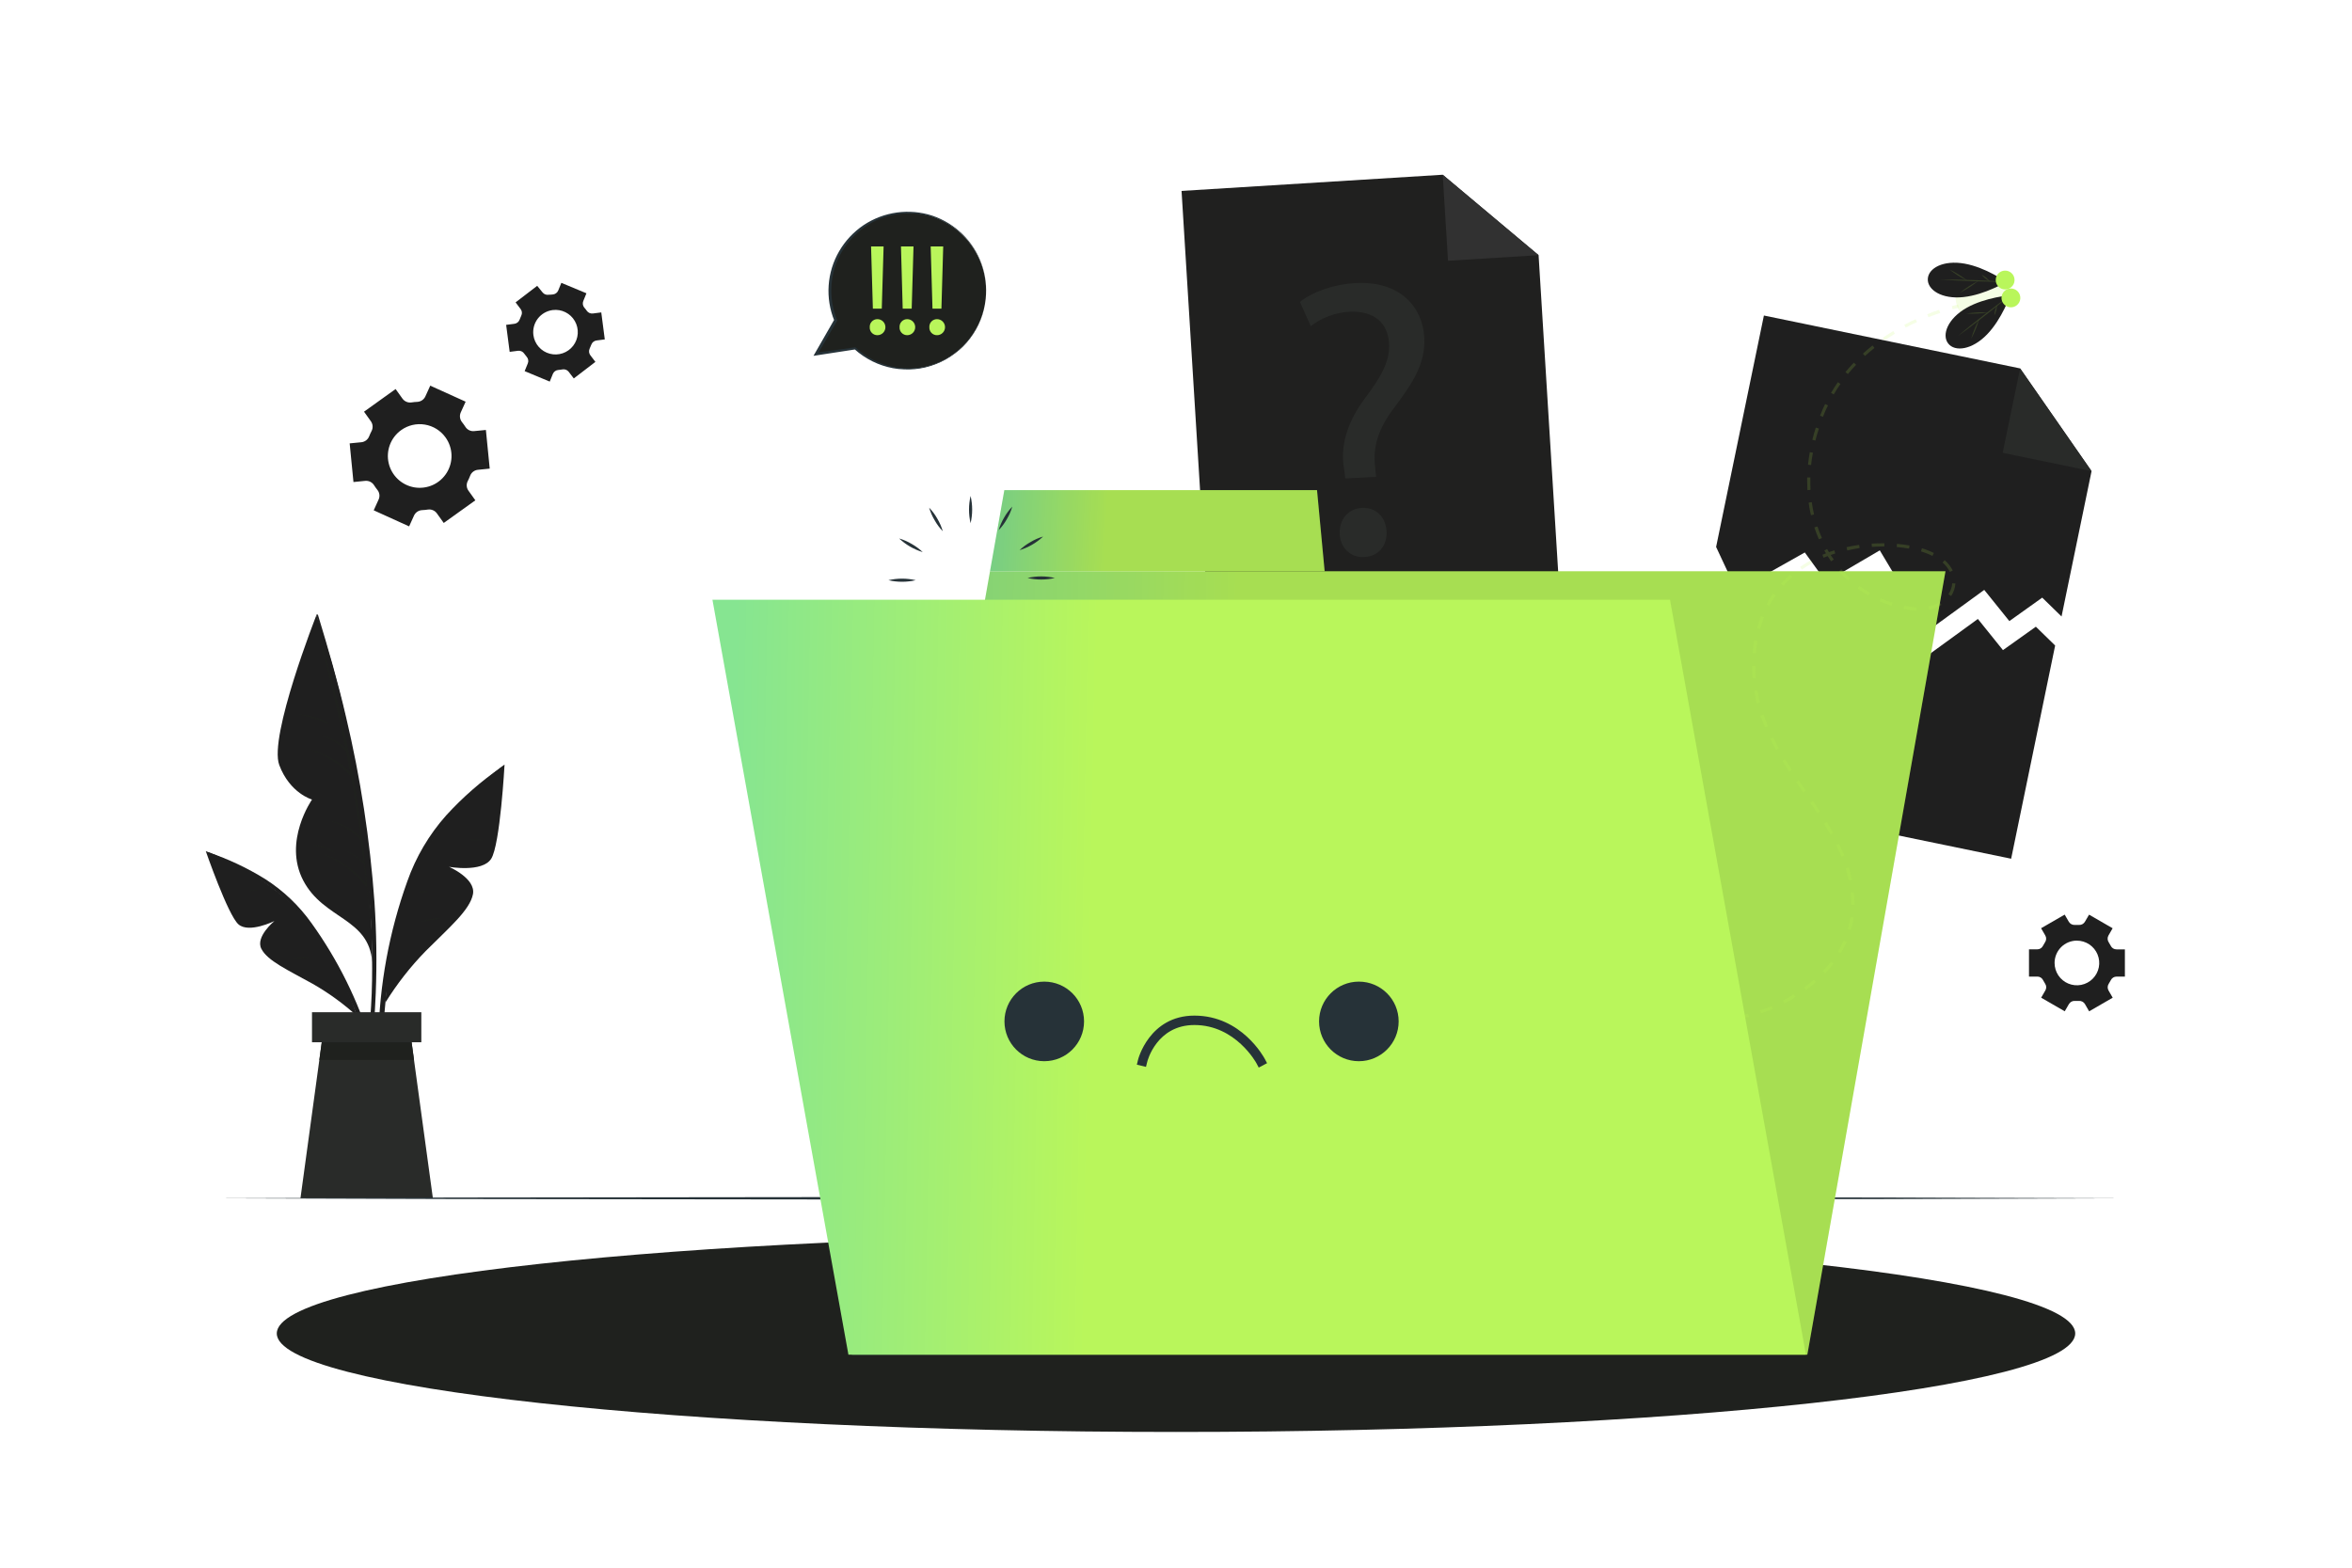 <svg width="417" height="278" viewBox="0 0 417 278" fill="none" xmlns="http://www.w3.org/2000/svg">
<path d="M370.824 83.551L365.503 109.322L362.078 105.98L356.251 110.139L351.798 104.607L341.812 111.868L333.278 97.596L323.759 103.172L319.984 97.968L307.896 104.779L304.26 96.99L312.733 55.951L358.159 65.331L370.824 83.551Z" fill="#1F1F1F"/>
<path d="M358.158 65.33L370.824 83.55L355.067 80.298L358.158 65.33Z" fill="#292B29"/>
<path d="M364.369 114.47L356.568 152.278L295.381 139.646L303.126 102.144L306.762 109.928L318.855 103.117L322.625 108.321L332.149 102.75L340.678 117.022L350.669 109.761L355.117 115.287L360.95 111.134L364.369 114.47Z" fill="#1F1F1F"/>
<path d="M276.793 110.038L214.438 113.897L209.484 33.855L255.788 30.986L272.785 45.248L276.793 110.038Z" fill="#20201F"/>
<path d="M255.788 30.986L272.785 45.248L256.727 46.243L255.788 30.986Z" fill="#313131"/>
<path d="M238.524 84.846L238.279 83.039C237.651 79.297 238.674 75.111 241.927 70.735C244.862 66.843 246.453 64.063 246.275 60.905C246.074 57.346 243.711 55.1 239.314 55.278C236.8 55.409 234.386 56.301 232.391 57.836L230.473 53.538C232.697 51.731 236.589 50.396 240.287 50.202C248.31 49.757 252.213 54.505 252.519 59.804C252.785 64.547 250.328 68.111 247.203 72.275C244.334 76.073 243.395 79.203 243.8 82.745L243.973 84.557L238.524 84.846ZM237.534 94.693C237.39 92.113 239.03 90.2 241.471 90.067C243.912 89.934 245.691 91.646 245.835 94.231C245.969 96.672 244.473 98.641 241.893 98.785C239.43 98.924 237.651 97.134 237.512 94.693H237.534Z" fill="#292B29"/>
<path d="M82.555 71.23L76.283 68.389L75.41 70.307C75.281 70.581 75.08 70.815 74.829 70.983C74.577 71.152 74.284 71.249 73.981 71.263C73.637 71.275 73.293 71.308 72.953 71.363C72.654 71.408 72.349 71.37 72.07 71.254C71.791 71.139 71.548 70.95 71.368 70.707L70.139 68.989L64.54 73.004L65.769 74.722C65.94 74.969 66.041 75.259 66.06 75.56C66.08 75.86 66.018 76.16 65.88 76.428C65.722 76.734 65.579 77.048 65.452 77.368C65.342 77.65 65.157 77.897 64.917 78.083C64.677 78.268 64.391 78.384 64.09 78.419L61.994 78.625L62.667 85.48L64.774 85.269C65.076 85.245 65.379 85.303 65.651 85.439C65.922 85.574 66.151 85.78 66.314 86.036C66.403 86.181 66.498 86.32 66.598 86.459C66.698 86.598 66.798 86.731 66.903 86.865C67.095 87.098 67.219 87.38 67.26 87.679C67.301 87.979 67.259 88.284 67.137 88.56L66.258 90.495L72.536 93.342L73.409 91.413C73.539 91.139 73.741 90.906 73.994 90.738C74.247 90.57 74.54 90.475 74.843 90.462C75.184 90.448 75.524 90.414 75.861 90.362C76.159 90.317 76.465 90.355 76.744 90.471C77.023 90.586 77.265 90.775 77.445 91.018L78.674 92.736L84.278 88.722L83.05 87.004C82.874 86.758 82.77 86.468 82.75 86.166C82.73 85.864 82.796 85.563 82.939 85.297C83.093 84.993 83.233 84.681 83.356 84.362C83.462 84.078 83.647 83.829 83.887 83.643C84.128 83.458 84.415 83.343 84.718 83.312L86.825 83.1L86.147 76.245L84.039 76.451C83.739 76.477 83.437 76.42 83.168 76.285C82.898 76.151 82.67 75.945 82.51 75.689C82.416 75.544 82.321 75.405 82.221 75.266C82.121 75.127 82.021 74.988 81.915 74.861C81.725 74.624 81.602 74.34 81.561 74.04C81.52 73.739 81.562 73.432 81.682 73.154L82.555 71.23ZM78.996 77.574C79.647 78.481 80.013 79.561 80.05 80.677C80.086 81.792 79.791 82.894 79.201 83.841C78.612 84.789 77.755 85.541 76.738 86.002C75.721 86.462 74.591 86.611 73.489 86.429C72.388 86.247 71.365 85.742 70.551 84.979C69.736 84.216 69.166 83.228 68.913 82.141C68.66 81.054 68.735 79.916 69.128 78.872C69.522 77.827 70.216 76.923 71.124 76.273C72.34 75.401 73.853 75.049 75.329 75.293C76.806 75.537 78.125 76.357 78.996 77.574Z" fill="#1F1F1F"/>
<path d="M366.059 162.191L361.878 164.604L362.618 165.883C362.728 166.067 362.783 166.278 362.776 166.492C362.769 166.706 362.701 166.914 362.579 167.09C362.451 167.29 362.328 167.496 362.217 167.712C362.126 167.904 361.982 168.066 361.801 168.178C361.621 168.291 361.412 168.349 361.2 168.346H359.732V173.178H361.211C361.423 173.175 361.632 173.234 361.812 173.346C361.993 173.458 362.137 173.62 362.228 173.812C362.34 174.029 362.462 174.234 362.59 174.435C362.712 174.611 362.78 174.818 362.787 175.032C362.794 175.246 362.739 175.458 362.629 175.641L361.889 176.92L366.07 179.333L366.815 178.049C366.923 177.866 367.08 177.718 367.267 177.62C367.455 177.521 367.666 177.477 367.877 177.493H368.589C368.8 177.478 369.011 177.522 369.199 177.621C369.386 177.719 369.543 177.867 369.651 178.049L370.396 179.338L374.572 176.925L373.832 175.641C373.727 175.457 373.675 175.246 373.683 175.034C373.691 174.822 373.758 174.616 373.877 174.44C374.005 174.24 374.127 174.029 374.238 173.817C374.329 173.626 374.474 173.464 374.654 173.352C374.834 173.239 375.043 173.181 375.256 173.184H376.734V168.352H375.244C375.032 168.354 374.823 168.296 374.643 168.184C374.463 168.071 374.318 167.91 374.227 167.718C374.116 167.507 373.993 167.295 373.866 167.095C373.747 166.919 373.68 166.713 373.672 166.501C373.664 166.289 373.716 166.079 373.821 165.894L374.561 164.61L370.385 162.197L369.64 163.465C369.532 163.647 369.376 163.795 369.188 163.894C369 163.992 368.789 164.036 368.578 164.021H368.222H367.866C367.654 164.035 367.443 163.991 367.254 163.892C367.066 163.794 366.909 163.646 366.799 163.465L366.059 162.191ZM368.222 166.806C369.006 166.805 369.772 167.036 370.424 167.471C371.075 167.906 371.584 168.524 371.884 169.247C372.184 169.971 372.263 170.767 372.111 171.536C371.958 172.304 371.581 173.01 371.027 173.564C370.473 174.118 369.767 174.495 368.999 174.648C368.23 174.8 367.434 174.722 366.71 174.421C365.987 174.121 365.368 173.613 364.934 172.961C364.499 172.309 364.268 171.543 364.269 170.759C364.268 170.24 364.37 169.725 364.568 169.245C364.767 168.765 365.058 168.328 365.425 167.96C365.792 167.593 366.228 167.301 366.708 167.102C367.188 166.903 367.703 166.801 368.222 166.801V166.806Z" fill="#1F1F1F"/>
<path d="M95.243 50.685L91.412 53.621L92.296 54.794C92.428 54.961 92.509 55.163 92.53 55.375C92.55 55.587 92.51 55.8 92.413 55.99C92.306 56.206 92.213 56.429 92.135 56.657C92.066 56.858 91.943 57.035 91.779 57.17C91.615 57.304 91.416 57.391 91.206 57.419L89.738 57.608L90.361 62.395L91.829 62.206C92.043 62.176 92.26 62.207 92.457 62.296C92.654 62.384 92.822 62.526 92.941 62.706C93.075 62.9 93.22 63.085 93.375 63.262C93.518 63.42 93.613 63.615 93.648 63.825C93.684 64.035 93.658 64.251 93.575 64.446L93.019 65.814L97.467 67.666L98.023 66.298C98.106 66.102 98.242 65.933 98.415 65.81C98.589 65.687 98.794 65.615 99.007 65.603L99.363 65.564L99.713 65.508C99.919 65.47 100.131 65.488 100.327 65.561C100.523 65.635 100.695 65.761 100.825 65.925L101.731 67.11L105.562 64.174L104.667 63.001C104.538 62.831 104.458 62.629 104.438 62.417C104.417 62.205 104.456 61.991 104.55 61.8C104.656 61.585 104.748 61.364 104.828 61.138C104.897 60.937 105.02 60.76 105.184 60.625C105.348 60.491 105.546 60.404 105.757 60.377L107.225 60.188L106.602 55.4L105.134 55.589C104.921 55.62 104.704 55.589 104.507 55.502C104.31 55.414 104.142 55.273 104.022 55.094C103.883 54.894 103.738 54.705 103.583 54.538C103.453 54.378 103.369 54.185 103.34 53.98C103.311 53.776 103.337 53.567 103.416 53.377L103.972 52.009L99.524 50.157L98.968 51.525C98.884 51.72 98.748 51.889 98.574 52.011C98.4 52.134 98.196 52.206 97.984 52.22L97.628 52.253L97.3 52.264C97.094 52.303 96.882 52.285 96.686 52.211C96.49 52.138 96.317 52.012 96.188 51.847L95.243 50.685ZM97.984 54.983C98.758 54.884 99.545 55.016 100.245 55.363C100.944 55.71 101.525 56.256 101.915 56.933C102.304 57.61 102.484 58.387 102.432 59.166C102.381 59.945 102.099 60.692 101.624 61.311C101.148 61.931 100.5 62.395 99.761 62.647C99.022 62.898 98.225 62.925 97.47 62.724C96.715 62.523 96.037 62.103 95.521 61.517C95.005 60.931 94.674 60.205 94.57 59.431C94.501 58.915 94.534 58.39 94.668 57.886C94.802 57.383 95.035 56.911 95.352 56.497C95.669 56.084 96.065 55.737 96.517 55.477C96.968 55.218 97.467 55.05 97.984 54.983Z" fill="#1F1F1F"/>
<path d="M66.62 176.13C66.829 170.755 66.754 165.373 66.397 160.006C65.602 148.923 63.912 137.923 61.343 127.113C59.931 121.03 58.197 115.048 56.384 109.071C56.328 108.887 56.039 108.937 56.089 109.126C61.688 130.199 66.281 151.938 65.964 173.845C65.875 179.961 65.163 185.993 64.585 192.087C64.585 192.248 64.835 192.315 64.874 192.148C66.025 186.916 66.403 181.456 66.62 176.13Z" fill="#1F1F1F"/>
<path d="M56.089 109.11C56.089 109.11 47.616 130.628 49.512 135.665C51.408 140.702 55.322 141.781 55.322 141.781C55.322 141.781 50.135 149.187 53.76 156.131C57.385 163.076 65.436 162.748 65.992 170.621C65.975 170.66 66.42 137.739 56.089 109.11Z" fill="#1F1F1F"/>
<path d="M65.052 157.065C65.066 157.029 65.066 156.989 65.052 156.953C63.94 142.263 61.183 127.744 56.834 113.669C56.834 113.63 56.751 113.641 56.762 113.669C58.441 119.97 59.924 126.297 61.21 132.651C60.071 131.571 58.679 130.795 57.162 130.393C57.162 130.393 57.118 130.427 57.162 130.438C58.756 131.022 60.188 131.974 61.343 133.218C61.588 134.469 61.833 135.714 62.061 136.965C60.165 134.847 57.54 133.796 54.911 132.795C54.905 132.798 54.9 132.802 54.896 132.807C54.892 132.813 54.891 132.819 54.891 132.826C54.891 132.832 54.892 132.839 54.896 132.844C54.9 132.849 54.905 132.854 54.911 132.856C57.652 133.968 60.376 135.403 62.233 137.766C62.878 141.335 63.445 144.918 63.934 148.513C62.566 147.079 60.81 146.073 58.88 145.617C58.819 145.617 58.786 145.689 58.847 145.705C60.829 146.289 62.599 147.437 63.94 149.008H63.973C64.14 150.268 64.299 151.534 64.451 152.806C63.392 151.909 62.197 151.189 60.91 150.671C60.876 150.671 60.854 150.709 60.91 150.721C62.223 151.29 63.426 152.086 64.463 153.072C64.463 153.072 64.49 153.072 64.507 153.072C64.646 154.279 64.785 155.486 64.907 156.692C62.998 154.384 60.52 152.613 57.718 151.555C57.707 151.555 57.695 151.559 57.687 151.568C57.679 151.576 57.674 151.587 57.674 151.599C57.674 151.611 57.679 151.622 57.687 151.631C57.695 151.639 57.707 151.644 57.718 151.644C60.485 152.863 62.916 154.735 64.802 157.098C64.823 157.124 64.851 157.143 64.882 157.153C64.914 157.163 64.948 157.163 64.98 157.154C65.163 159.005 65.33 160.856 65.463 162.714C65.463 162.741 65.508 162.741 65.508 162.714C65.363 160.849 65.211 158.966 65.052 157.065Z" fill="#1F211E"/>
<path d="M58.241 128.275C56.706 127.32 54.953 126.772 53.148 126.685C53.139 126.685 53.131 126.688 53.124 126.694C53.118 126.701 53.115 126.709 53.115 126.718C53.115 126.727 53.118 126.735 53.124 126.742C53.131 126.748 53.139 126.751 53.148 126.751C54.894 127.082 56.587 127.643 58.185 128.419C58.252 128.436 58.302 128.319 58.241 128.275Z" fill="#1F211E"/>
<path d="M59.27 151.055C58.09 150.378 56.791 149.934 55.444 149.748C55.4 149.748 55.394 149.809 55.444 149.82C56.76 150.084 58.032 150.53 59.225 151.144C59.275 151.171 59.32 151.082 59.27 151.055Z" fill="#1F211E"/>
<path d="M88.904 136.037C85.32 138.515 82.028 141.391 79.091 144.61C76.062 148.019 73.726 151.985 72.213 156.286C68.993 165.248 67.261 174.676 67.087 184.198C66.979 189.47 67.485 194.738 68.594 199.893C68.603 199.931 68.626 199.964 68.658 199.984C68.691 200.005 68.73 200.013 68.767 200.006C68.805 199.999 68.839 199.977 68.862 199.946C68.884 199.915 68.894 199.876 68.888 199.838C67.508 190.74 67.561 181.481 69.044 172.399C70.501 163.503 72.786 153.818 78.446 146.584C81.526 142.642 85.368 139.545 89.166 136.343C89.366 136.165 89.11 135.892 88.904 136.037Z" fill="#1F1F1F"/>
<path d="M68.332 177.781C70.373 174.481 72.771 171.416 75.483 168.641C79.725 164.398 83.294 161.385 83.85 158.582C84.406 155.78 79.603 153.712 79.603 153.712C79.603 153.712 85.468 154.768 87.075 152.305C88.682 149.842 89.455 135.575 89.455 135.575C89.455 135.575 78.78 143.198 73.803 153.884C68.827 164.571 68.332 177.781 68.332 177.781Z" fill="#1F1F1F"/>
<path d="M85.624 148.958C84.921 148.854 84.209 148.83 83.5 148.886C83.417 148.886 83.422 149.031 83.5 149.036C84.201 149.036 84.907 149.003 85.607 149.036C85.615 149.034 85.623 149.03 85.628 149.024C85.634 149.018 85.638 149.011 85.64 149.003C85.641 148.994 85.641 148.986 85.638 148.978C85.635 148.97 85.63 148.964 85.624 148.958Z" fill="#1F211E"/>
<path d="M77.957 162.797C76.829 162.82 75.715 163.042 74.665 163.453C74.665 163.453 74.665 163.509 74.665 163.503C75.777 163.242 76.85 163.136 77.951 162.947C77.966 162.941 77.978 162.931 77.987 162.918C77.996 162.905 78.001 162.889 78.001 162.874C78.002 162.858 77.998 162.842 77.99 162.829C77.982 162.815 77.971 162.804 77.957 162.797Z" fill="#1F211E"/>
<path d="M75.655 158.016C75.187 158.012 74.72 158.053 74.259 158.138C74.251 158.141 74.243 158.147 74.238 158.154C74.233 158.162 74.23 158.171 74.23 158.18C74.23 158.189 74.233 158.198 74.238 158.205C74.243 158.213 74.251 158.218 74.259 158.222C74.725 158.249 75.193 158.228 75.655 158.16C75.674 158.16 75.692 158.153 75.706 158.139C75.72 158.126 75.727 158.107 75.727 158.088C75.727 158.069 75.72 158.051 75.706 158.037C75.692 158.023 75.674 158.016 75.655 158.016Z" fill="#1F211E"/>
<path d="M37.035 151.171C40.51 152.349 43.839 153.918 46.96 155.847C50.198 157.905 53.005 160.571 55.227 163.698C59.903 170.206 63.483 177.435 65.825 185.098C67.131 189.342 67.937 193.723 68.227 198.153C68.221 198.182 68.205 198.208 68.182 198.226C68.159 198.244 68.131 198.255 68.102 198.255C68.072 198.255 68.044 198.244 68.021 198.226C67.998 198.208 67.983 198.182 67.977 198.153C66.995 190.472 64.815 182.992 61.516 175.985C58.274 169.119 54.188 161.813 47.938 157.265C44.536 154.791 40.71 153.167 36.896 151.455C36.696 151.388 36.835 151.105 37.035 151.171Z" fill="#1F1F1F"/>
<path d="M63.334 180.2C60.918 178.003 58.269 176.077 55.433 174.457C51.019 172.005 47.432 170.393 46.337 168.252C45.242 166.111 48.65 163.331 48.65 163.331C48.65 163.331 44.146 165.555 42.278 163.915C40.41 162.275 36.485 150.933 36.485 150.933C36.485 150.933 46.888 154.63 53.376 162.13C59.864 169.631 63.334 180.2 63.334 180.2Z" fill="#1F1F1F"/>
<path d="M54.699 169.759C53.676 169.687 52.65 169.814 51.675 170.131C51.675 170.131 51.675 170.181 51.675 170.176C52.669 170.005 53.674 169.901 54.683 169.864C54.755 169.864 54.772 169.764 54.699 169.759Z" fill="#1F211E"/>
<path d="M45.625 157.86C45.159 157.822 44.689 157.848 44.23 157.938C44.18 157.938 44.196 158.027 44.23 158.021C44.691 157.971 45.142 157.988 45.598 157.976C45.612 157.977 45.626 157.973 45.637 157.964C45.648 157.956 45.656 157.943 45.66 157.93C45.663 157.916 45.661 157.901 45.655 157.889C45.649 157.876 45.638 157.866 45.625 157.86Z" fill="#1F211E"/>
<path d="M76.75 212.492H53.27L56.617 187.967L57.474 181.679H72.547L73.403 187.967L76.75 212.492Z" fill="#292B29"/>
<path d="M73.403 187.967H56.617L57.474 181.679H72.547L73.403 187.967Z" fill="#1F211E"/>
<path d="M74.699 179.499H55.316V184.826H74.699V179.499Z" fill="#292B29"/>
<path d="M38.342 212.492L80.603 212.358L122.865 212.308L207.388 212.214L291.911 212.308L334.173 212.358L376.434 212.492L334.173 212.631L291.911 212.675L207.388 212.77L122.865 212.675L80.603 212.625L38.342 212.492Z" fill="#263238"/>
<path d="M208.5 253.931C296.549 253.931 367.927 246.11 367.927 236.462C367.927 226.814 296.549 218.992 208.5 218.992C120.451 218.992 49.073 226.814 49.073 236.462C49.073 246.11 120.451 253.931 208.5 253.931Z" fill="#1F211E"/>
<path d="M320.434 240.22H151.032L175.524 101.304H344.926L320.434 240.22Z" fill="url(#paint0_linear_548_930)"/>
<path d="M233.503 86.914H178.065L175.524 101.303H234.854L233.503 86.914Z" fill="url(#paint1_linear_548_930)"/>
<g opacity="0.1">
<path d="M320.434 240.22H151.032L175.524 101.304H344.926L320.434 240.22Z" fill="black"/>
<path d="M233.503 86.914H178.065L175.524 101.303H234.854L233.503 86.914Z" fill="black"/>
</g>
<path d="M172.082 92.785C171.711 91.194 171.711 89.539 172.082 87.948C172.453 89.539 172.453 91.194 172.082 92.785Z" fill="#263238"/>
<path d="M167.156 94.209C166.59 93.621 166.102 92.964 165.705 92.251C165.288 91.554 164.961 90.807 164.732 90.027C165.299 90.611 165.787 91.267 166.183 91.979C166.599 92.679 166.925 93.428 167.156 94.209Z" fill="#263238"/>
<path d="M163.597 97.906C162.035 97.431 160.603 96.603 159.411 95.487C160.19 95.714 160.938 96.039 161.635 96.455C162.347 96.855 163.006 97.342 163.597 97.906Z" fill="#263238"/>
<path d="M162.352 102.888C160.761 103.259 159.106 103.259 157.515 102.888C159.106 102.518 160.761 102.518 162.352 102.888Z" fill="#263238"/>
<path d="M163.798 107.814C163.208 108.378 162.551 108.865 161.84 109.266C161.143 109.681 160.396 110.006 159.616 110.233C160.204 109.667 160.861 109.179 161.574 108.782C162.27 108.364 163.017 108.039 163.798 107.814Z" fill="#263238"/>
<path d="M167.489 111.367C167.016 112.932 166.189 114.366 165.071 115.559C165.297 114.779 165.624 114.031 166.044 113.335C166.44 112.621 166.926 111.959 167.489 111.367Z" fill="#263238"/>
<path d="M172.471 112.596C172.665 113.387 172.758 114.2 172.749 115.014C172.761 115.829 172.668 116.642 172.471 117.433C172.272 116.643 172.178 115.829 172.193 115.014C172.184 114.2 172.277 113.387 172.471 112.596Z" fill="#263238"/>
<path d="M177.397 111.201C177.963 111.788 178.451 112.445 178.849 113.158C179.266 113.854 179.592 114.601 179.816 115.382C178.698 114.189 177.871 112.754 177.397 111.189V111.201Z" fill="#263238"/>
<path d="M180.95 107.475C181.73 107.699 182.478 108.024 183.174 108.442C183.886 108.839 184.544 109.327 185.131 109.893C184.351 109.669 183.603 109.344 182.907 108.926C182.195 108.529 181.537 108.041 180.95 107.475Z" fill="#263238"/>
<path d="M182.179 102.493C183.772 102.122 185.429 102.122 187.022 102.493C185.429 102.863 183.772 102.863 182.179 102.493Z" fill="#263238"/>
<path d="M180.756 97.567C181.344 97.004 182.002 96.519 182.713 96.121C183.407 95.7 184.155 95.373 184.937 95.148C183.744 96.266 182.309 97.094 180.744 97.567H180.756Z" fill="#263238"/>
<path d="M177.058 94.014C177.287 93.236 177.612 92.488 178.026 91.79C178.423 91.078 178.911 90.42 179.477 89.833C179.252 90.613 178.927 91.361 178.509 92.057C178.112 92.769 177.624 93.427 177.058 94.014Z" fill="#263238"/>
<path d="M320.184 240.22H150.42L126.312 106.347H296.081L320.184 240.22Z" fill="url(#paint2_linear_548_930)"/>
<path d="M185.142 188.184C189.039 188.184 192.198 185.025 192.198 181.128C192.198 177.231 189.039 174.072 185.142 174.072C181.246 174.072 178.087 177.231 178.087 181.128C178.087 185.025 181.246 188.184 185.142 188.184Z" fill="#263238"/>
<path d="M240.92 188.184C244.817 188.184 247.976 185.025 247.976 181.128C247.976 177.231 244.817 174.072 240.92 174.072C237.024 174.072 233.865 177.231 233.865 181.128C233.865 185.025 237.024 188.184 240.92 188.184Z" fill="#263238"/>
<path d="M223.167 189.313L222.778 188.573C222.745 188.506 219.097 181.768 211.764 181.768C205.092 181.768 203.424 188.112 203.379 188.384L203.179 189.19L201.561 188.801L201.756 187.989C201.756 187.911 203.746 180.1 211.764 180.1C220.104 180.1 224.09 187.483 224.257 187.8L224.646 188.534L223.167 189.313Z" fill="#263238"/>
<path d="M308.975 180.589L308.858 180.033C309.219 179.955 309.575 179.872 309.931 179.777L310.07 180.333C309.692 180.428 309.342 180.511 308.975 180.589Z" fill="#BEF856" fill-opacity="0.15"/>
<path d="M312.222 179.694L312.044 179.171C312.739 178.932 313.434 178.671 314.107 178.387L314.324 178.899C313.64 179.188 312.933 179.455 312.222 179.694ZM316.364 177.92L316.114 177.431C316.764 177.092 317.415 176.725 318.032 176.319L318.321 176.791C317.687 177.231 317.026 177.603 316.364 177.92ZM320.189 175.568L319.861 175.118C320.462 174.679 321.04 174.217 321.585 173.744L321.952 174.161C321.368 174.667 320.812 175.14 320.184 175.59L320.189 175.568ZM323.581 172.61L323.175 172.227C323.687 171.671 324.17 171.115 324.615 170.559L325.054 170.898C324.593 171.509 324.098 172.082 323.592 172.632L323.581 172.61ZM326.333 169.052L325.861 168.757C326.245 168.136 326.587 167.49 326.884 166.822L327.395 167.05C327.081 167.746 326.724 168.422 326.328 169.074L326.333 169.052ZM328.173 164.926L327.617 164.771C327.821 164.073 327.971 163.361 328.068 162.641L328.624 162.713C328.532 163.469 328.379 164.217 328.168 164.949L328.173 164.926ZM328.791 160.478H328.235V160.317C328.235 159.644 328.196 158.96 328.129 158.288L328.685 158.232C328.758 158.925 328.795 159.621 328.796 160.317L328.791 160.478ZM327.79 156.125C327.64 155.408 327.455 154.699 327.234 154.001L327.79 153.834C328.018 154.557 328.212 155.291 328.346 156.008L327.79 156.125ZM326.472 151.938C326.205 151.282 325.916 150.609 325.56 149.931L326.061 149.681C326.4 150.37 326.711 151.06 326.984 151.727L326.472 151.938ZM324.526 147.974C324.181 147.368 323.803 146.728 323.414 146.072L323.887 145.778C324.293 146.439 324.676 147.084 324.999 147.701L324.526 147.974ZM322.202 144.199C321.796 143.587 321.385 142.97 320.962 142.353L321.424 142.041C321.846 142.659 322.258 143.276 322.664 143.898L322.202 144.199ZM319.7 140.518C319.283 139.906 318.86 139.289 318.449 138.678L318.911 138.366C319.322 138.978 319.739 139.595 320.156 140.201L319.7 140.518ZM317.215 136.815C316.809 136.192 316.414 135.558 316.025 134.925L316.497 134.635C316.887 135.269 317.281 135.892 317.682 136.515L317.215 136.815ZM314.896 132.995C314.518 132.322 314.168 131.655 313.851 131.016L314.351 130.766C314.663 131.4 315.013 132.056 315.38 132.723L314.896 132.995ZM312.922 128.992C312.628 128.297 312.366 127.591 312.122 126.901L312.678 126.724C312.911 127.396 313.173 128.091 313.462 128.775L312.922 128.992ZM311.477 124.75C311.293 124.027 311.132 123.287 311.01 122.526L311.566 122.437C311.688 123.148 311.838 123.871 312.022 124.583L311.477 124.75ZM310.732 120.302C310.676 119.618 310.648 118.928 310.648 118.239V118.056H311.204V118.233C311.204 118.906 311.204 119.585 311.288 120.252L310.732 120.302ZM311.288 115.854L310.732 115.798C310.732 115.648 310.76 115.492 310.776 115.331C310.843 114.736 310.926 114.141 311.026 113.574L311.582 113.669C311.488 114.225 311.405 114.808 311.338 115.392C311.36 115.565 311.36 115.715 311.316 115.87L311.288 115.854ZM312.061 111.528L311.505 111.378C311.71 110.644 311.949 109.927 312.216 109.243L312.733 109.443C312.481 110.132 312.265 110.833 312.088 111.545L312.061 111.528ZM339.766 108.287C339.455 108.287 339.132 108.242 338.815 108.198C338.382 108.136 337.948 108.064 337.52 107.981L337.631 107.425C338.042 107.503 338.471 107.575 338.893 107.636C339.193 107.675 339.499 107.703 339.794 107.719L339.766 108.287ZM342.051 108.114L341.934 107.558C342.632 107.414 343.301 107.155 343.914 106.791L344.203 107.264C343.548 107.669 342.83 107.962 342.079 108.131L342.051 108.114ZM313.662 107.453L313.167 107.191C313.521 106.528 313.913 105.886 314.34 105.268L314.796 105.584C314.39 106.19 314.02 106.819 313.69 107.469L313.662 107.453ZM335.346 107.419C334.628 107.192 333.923 106.926 333.233 106.624L333.461 106.113C334.129 106.41 334.814 106.668 335.513 106.885L335.346 107.419ZM345.91 105.685L345.448 105.373C345.844 104.799 346.079 104.129 346.127 103.433L346.683 103.472C346.635 104.269 346.374 105.039 345.927 105.701L345.91 105.685ZM331.231 105.601C330.581 105.223 329.952 104.809 329.347 104.361L329.675 103.916C330.263 104.351 330.876 104.752 331.509 105.117L331.231 105.601ZM316.164 103.866L315.752 103.494C316.256 102.934 316.792 102.405 317.359 101.909L317.726 102.326C317.181 102.814 316.665 103.334 316.181 103.883L316.164 103.866ZM327.612 102.927C327.058 102.417 326.533 101.877 326.038 101.309L326.455 100.942C326.937 101.493 327.447 102.019 327.984 102.515L327.612 102.927ZM345.71 101.42C345.391 100.785 344.951 100.218 344.414 99.752L344.781 99.335C345.372 99.846 345.857 100.467 346.21 101.164L345.71 101.42ZM319.455 100.981L319.138 100.525C319.761 100.1 320.405 99.709 321.068 99.352L321.329 99.841C320.69 100.194 320.071 100.58 319.472 100.997L319.455 100.981ZM324.648 99.535C324.437 99.235 324.231 98.929 324.037 98.612L323.314 98.896L323.103 98.384L323.742 98.129C323.642 97.962 323.542 97.795 323.447 97.628L323.931 97.356C324.042 97.55 324.154 97.745 324.27 97.912C324.582 97.8 324.899 97.695 325.221 97.595L325.382 98.151C325.11 98.234 324.826 98.323 324.571 98.418C324.743 98.69 324.921 98.974 325.127 99.213L324.648 99.535ZM342.624 98.579C342.086 98.311 341.528 98.084 340.956 97.9L340.589 97.784L340.75 97.228L341.128 97.35C341.724 97.54 342.304 97.776 342.863 98.056L342.624 98.579ZM327.512 97.584L327.395 97.028C328.112 96.866 328.857 96.733 329.619 96.627L329.702 97.183C328.969 97.3 328.24 97.439 327.529 97.6L327.512 97.584ZM338.465 97.283C337.77 97.161 337.036 97.067 336.286 97L336.33 96.444C337.103 96.51 337.853 96.605 338.554 96.733L338.465 97.283ZM331.876 96.961L331.838 96.405C332.499 96.366 333.161 96.344 333.817 96.344H334.089V96.9H333.822C333.194 96.916 332.538 96.933 331.893 96.978L331.876 96.961ZM322.48 95.632C322.18 94.954 321.924 94.248 321.674 93.53L322.23 93.358C322.463 94.059 322.725 94.748 323.014 95.41L322.48 95.632ZM321.073 91.362C320.907 90.645 320.768 89.9 320.662 89.138L321.218 89.06C321.324 89.794 321.457 90.522 321.618 91.228L321.073 91.362ZM320.451 86.914C320.423 86.414 320.406 85.902 320.406 85.391C320.406 85.151 320.406 84.907 320.406 84.668H320.962C320.962 84.907 320.962 85.14 320.962 85.379C320.962 85.88 320.962 86.386 321.001 86.87L320.451 86.914ZM321.112 82.466L320.556 82.41C320.634 81.676 320.74 80.926 320.868 80.186L321.424 80.281C321.273 81.02 321.168 81.732 321.096 82.477L321.112 82.466ZM321.874 78.124L321.318 77.99C321.496 77.273 321.702 76.55 321.93 75.827L322.486 76C322.235 76.728 322.03 77.434 321.857 78.135L321.874 78.124ZM323.208 73.915L322.691 73.715C322.964 73.019 323.247 72.325 323.586 71.652L324.087 71.896C323.753 72.564 323.459 73.242 323.192 73.948L323.208 73.915ZM325.121 69.95L324.637 69.667C325.015 69.027 325.421 68.388 325.844 67.776L326.3 68.093C325.866 68.705 325.471 69.328 325.104 69.962L325.121 69.95ZM327.629 66.331L327.195 65.981C327.662 65.425 328.162 64.835 328.679 64.313L329.08 64.696C328.557 65.219 328.068 65.775 327.612 66.342L327.629 66.331ZM330.653 63.128L330.281 62.717C330.837 62.222 331.393 61.733 331.988 61.26L332.332 61.699C331.737 62.172 331.17 62.656 330.637 63.139L330.653 63.128ZM334.106 60.382L333.789 59.92C334.395 59.503 335.029 59.092 335.674 58.703L335.957 59.175C335.312 59.57 334.712 59.976 334.089 60.393L334.106 60.382ZM337.881 58.085L337.62 57.596C338.276 57.246 338.954 56.912 339.633 56.601L339.866 57.107C339.16 57.424 338.509 57.757 337.865 58.096L337.881 58.085ZM341.901 56.239L341.695 55.717C342.396 55.444 343.102 55.161 343.803 54.955L343.981 55.511C343.274 55.722 342.574 55.978 341.884 56.251L341.901 56.239Z" fill="#BEF856" fill-opacity="0.15"/>
<path d="M346.188 54.833L346.049 54.277C346.738 54.099 347.161 54.022 347.161 54.022L347.261 54.578C347.261 54.578 346.861 54.661 346.188 54.833Z" fill="#BEF856" fill-opacity="0.15"/>
<path d="M356.018 51.241C354.6 46.849 345.104 48.428 346.955 54.171C348.807 59.915 357.436 55.639 356.018 51.241Z" fill="#BEF856" fill-opacity="0.15"/>
<path d="M341.79 49.484C341.862 47.555 344.542 46.07 348.334 46.754C352.126 47.438 355.69 49.996 355.69 49.996C355.69 49.996 351.948 52.264 348.117 52.681C344.286 53.098 341.718 51.408 341.79 49.484Z" fill="#1F1F1F"/>
<path d="M355.69 49.984C353.722 49.984 351.759 49.929 349.796 49.868C347.834 49.806 345.865 49.706 343.903 49.551C345.871 49.551 347.839 49.601 349.802 49.662C351.765 49.723 353.733 49.823 355.69 49.984Z" fill="#BEF856" fill-opacity="0.15"/>
<path d="M345.599 47.767C346.716 48.301 347.77 48.959 348.74 49.729C348.181 49.467 347.638 49.17 347.116 48.84C346.59 48.512 346.083 48.154 345.599 47.767Z" fill="#BEF856" fill-opacity="0.15"/>
<path d="M350.753 49.801C349.747 50.616 348.656 51.321 347.5 51.903C348.511 51.086 349.607 50.382 350.769 49.801H350.753Z" fill="#BEF856" fill-opacity="0.15"/>
<path d="M351.325 48.717C351.886 48.986 352.377 49.382 352.76 49.873C352.479 49.741 352.216 49.575 351.976 49.378C351.734 49.183 351.516 48.961 351.325 48.717Z" fill="#BEF856" fill-opacity="0.15"/>
<path d="M345.404 60.91C346.588 62.433 349.63 62.066 352.304 59.298C354.978 56.529 356.396 52.364 356.396 52.364C356.396 52.364 352.015 52.698 348.673 54.588C345.332 56.479 344.214 59.381 345.404 60.91Z" fill="#1F1F1F"/>
<path d="M356.396 52.364C354.795 53.476 353.238 54.711 351.676 55.906C350.113 57.101 348.584 58.336 347.089 59.609C348.69 58.497 350.247 57.268 351.803 56.073C353.36 54.877 354.878 53.643 356.396 52.364Z" fill="#BEF856" fill-opacity="0.15"/>
<path d="M349.491 60.048C349.788 59.508 350.053 58.951 350.286 58.38C350.522 57.807 350.723 57.221 350.886 56.623C350.588 57.163 350.322 57.72 350.091 58.291C349.857 58.864 349.656 59.451 349.491 60.048Z" fill="#BEF856" fill-opacity="0.15"/>
<path d="M352.504 55.4C351.203 55.331 349.898 55.4 348.612 55.606C349.26 55.645 349.91 55.645 350.558 55.606C351.21 55.574 351.86 55.505 352.504 55.4Z" fill="#BEF856" fill-opacity="0.15"/>
<path d="M353.577 55.951C353.726 55.676 353.841 55.385 353.922 55.083C354.004 54.784 354.053 54.476 354.066 54.166C353.771 54.716 353.603 55.327 353.577 55.951Z" fill="#BEF856" fill-opacity="0.15"/>
<path d="M356.018 51.241C355.704 51.343 355.367 51.349 355.049 51.259C354.731 51.17 354.447 50.987 354.233 50.736C354.019 50.485 353.884 50.176 353.846 49.848C353.808 49.52 353.868 49.188 354.018 48.894C354.169 48.6 354.403 48.358 354.691 48.197C354.98 48.036 355.309 47.965 355.638 47.992C355.967 48.019 356.281 48.142 356.54 48.348C356.798 48.553 356.99 48.83 357.091 49.145C357.226 49.565 357.189 50.022 356.988 50.414C356.786 50.807 356.438 51.105 356.018 51.241Z" fill="#B9F65B"/>
<path d="M357.041 54.416C356.727 54.518 356.39 54.524 356.073 54.434C355.756 54.344 355.472 54.162 355.258 53.911C355.044 53.66 354.909 53.351 354.871 53.024C354.832 52.696 354.892 52.364 355.042 52.071C355.192 51.777 355.426 51.534 355.714 51.373C356.001 51.212 356.331 51.14 356.659 51.166C356.988 51.193 357.302 51.316 357.561 51.52C357.82 51.724 358.012 52.001 358.114 52.314C358.182 52.523 358.208 52.743 358.19 52.961C358.173 53.18 358.113 53.392 358.013 53.588C357.913 53.783 357.776 53.956 357.609 54.099C357.443 54.241 357.249 54.349 357.041 54.416Z" fill="#B9F65B"/>
<path d="M174.756 52.998C174.49 55.551 173.519 57.981 171.952 60.015C170.385 62.049 168.284 63.608 165.883 64.517C163.482 65.427 160.875 65.651 158.354 65.165C155.832 64.679 153.496 63.502 151.605 61.766L144.671 62.783L148.141 56.79C147.347 54.839 147.009 52.734 147.151 50.633C147.293 48.533 147.912 46.492 148.961 44.666C150.009 42.841 151.461 41.278 153.204 40.097C154.947 38.916 156.936 38.148 159.021 37.851C161.105 37.554 163.23 37.736 165.233 38.383C167.237 39.031 169.066 40.126 170.583 41.586C172.1 43.046 173.264 44.833 173.988 46.81C174.711 48.787 174.974 50.904 174.756 52.998Z" fill="#1F211E"/>
<path d="M174.756 52.998C174.496 55.55 173.533 57.981 171.976 60.02C171.216 61.052 170.298 61.958 169.258 62.706C168.24 63.482 167.116 64.109 165.922 64.568C164.726 65.039 163.47 65.339 162.191 65.458C161.551 65.515 160.908 65.528 160.267 65.497C159.623 65.48 158.982 65.413 158.349 65.297C155.794 64.826 153.42 63.654 151.493 61.911L151.655 61.961L144.732 63.023L144.226 63.1L144.482 62.656L147.929 56.651V56.89C147.116 54.904 146.77 52.757 146.919 50.616C147.067 48.475 147.706 46.396 148.786 44.541C149.864 42.692 151.347 41.111 153.122 39.915C154.895 38.736 156.912 37.973 159.022 37.684C161.132 37.395 163.28 37.588 165.304 38.247C167.308 38.929 169.133 40.05 170.648 41.528C172.158 43.002 173.314 44.801 174.026 46.789C174.738 48.776 174.987 50.9 174.756 52.998ZM174.756 52.998C174.981 50.91 174.723 48.798 174.002 46.826C173.281 44.853 172.116 43.073 170.597 41.622C169.079 40.171 167.247 39.089 165.244 38.459C163.241 37.828 161.119 37.666 159.044 37.986C156.989 38.29 155.031 39.062 153.323 40.243C151.628 41.434 150.213 42.978 149.175 44.769C148.153 46.565 147.55 48.568 147.412 50.629C147.277 52.705 147.611 54.784 148.391 56.712L148.441 56.834L148.374 56.951L144.882 62.934L144.638 62.567L151.577 61.594H151.671L151.738 61.655C153.593 63.381 155.891 64.558 158.377 65.052C158.996 65.178 159.624 65.254 160.256 65.28C160.887 65.325 161.521 65.325 162.152 65.28C163.418 65.178 164.664 64.903 165.855 64.463C167.049 64.028 168.173 63.421 169.191 62.661C170.227 61.919 171.146 61.025 171.915 60.009C173.492 57.98 174.476 55.553 174.756 52.998Z" fill="#263238"/>
<path d="M154.201 58.018C154.19 57.834 154.218 57.65 154.281 57.477C154.345 57.304 154.443 57.145 154.57 57.012C154.698 56.879 154.851 56.773 155.021 56.701C155.19 56.629 155.373 56.593 155.558 56.595C155.935 56.595 156.297 56.745 156.564 57.012C156.831 57.279 156.981 57.641 156.981 58.018C156.981 58.396 156.831 58.758 156.564 59.025C156.297 59.292 155.935 59.441 155.558 59.441C155.373 59.443 155.19 59.407 155.021 59.336C154.851 59.264 154.698 59.158 154.57 59.024C154.443 58.891 154.345 58.733 154.281 58.56C154.218 58.387 154.19 58.202 154.201 58.018ZM154.757 54.732L154.435 43.701H156.659L156.336 54.732H154.757Z" fill="#B9F65B"/>
<path d="M159.489 58.018C159.478 57.835 159.505 57.651 159.568 57.478C159.631 57.305 159.729 57.147 159.856 57.014C159.983 56.881 160.135 56.775 160.304 56.703C160.474 56.63 160.656 56.594 160.84 56.595C161.217 56.595 161.579 56.745 161.846 57.012C162.113 57.279 162.263 57.641 162.263 58.018C162.263 58.396 162.113 58.758 161.846 59.025C161.579 59.292 161.217 59.441 160.84 59.441C160.656 59.443 160.474 59.406 160.304 59.334C160.135 59.262 159.983 59.156 159.856 59.022C159.729 58.889 159.631 58.731 159.568 58.558C159.505 58.386 159.478 58.202 159.489 58.018ZM160.045 54.732L159.739 43.701H161.963L161.64 54.732H160.045Z" fill="#B9F65B"/>
<path d="M164.771 58.018C164.76 57.834 164.787 57.65 164.851 57.477C164.914 57.304 165.013 57.145 165.14 57.012C165.267 56.879 165.42 56.773 165.59 56.701C165.76 56.629 165.943 56.593 166.127 56.595C166.505 56.595 166.867 56.745 167.134 57.012C167.401 57.279 167.551 57.641 167.551 58.018C167.551 58.396 167.401 58.758 167.134 59.025C166.867 59.292 166.505 59.441 166.127 59.441C165.943 59.443 165.76 59.407 165.59 59.336C165.42 59.264 165.267 59.158 165.14 59.024C165.013 58.891 164.914 58.733 164.851 58.56C164.787 58.387 164.76 58.202 164.771 58.018ZM165.327 54.732L165.004 43.701H167.228L166.911 54.732H165.327Z" fill="#B9F65B"/>
<defs>
<linearGradient id="paint0_linear_548_930" x1="154.814" y1="119.975" x2="219.245" y2="121.117" gradientUnits="userSpaceOnUse">
<stop stop-color="#86E591"/>
<stop offset="1" stop-color="#B9F65B"/>
</linearGradient>
<linearGradient id="paint1_linear_548_930" x1="176.681" y1="88.848" x2="196.349" y2="89.878" gradientUnits="userSpaceOnUse">
<stop stop-color="#86E591"/>
<stop offset="1" stop-color="#B9F65B"/>
</linearGradient>
<linearGradient id="paint2_linear_548_930" x1="130.094" y1="124.34" x2="194.516" y2="125.525" gradientUnits="userSpaceOnUse">
<stop stop-color="#86E591"/>
<stop offset="1" stop-color="#B9F65B"/>
</linearGradient>
</defs>
</svg>
